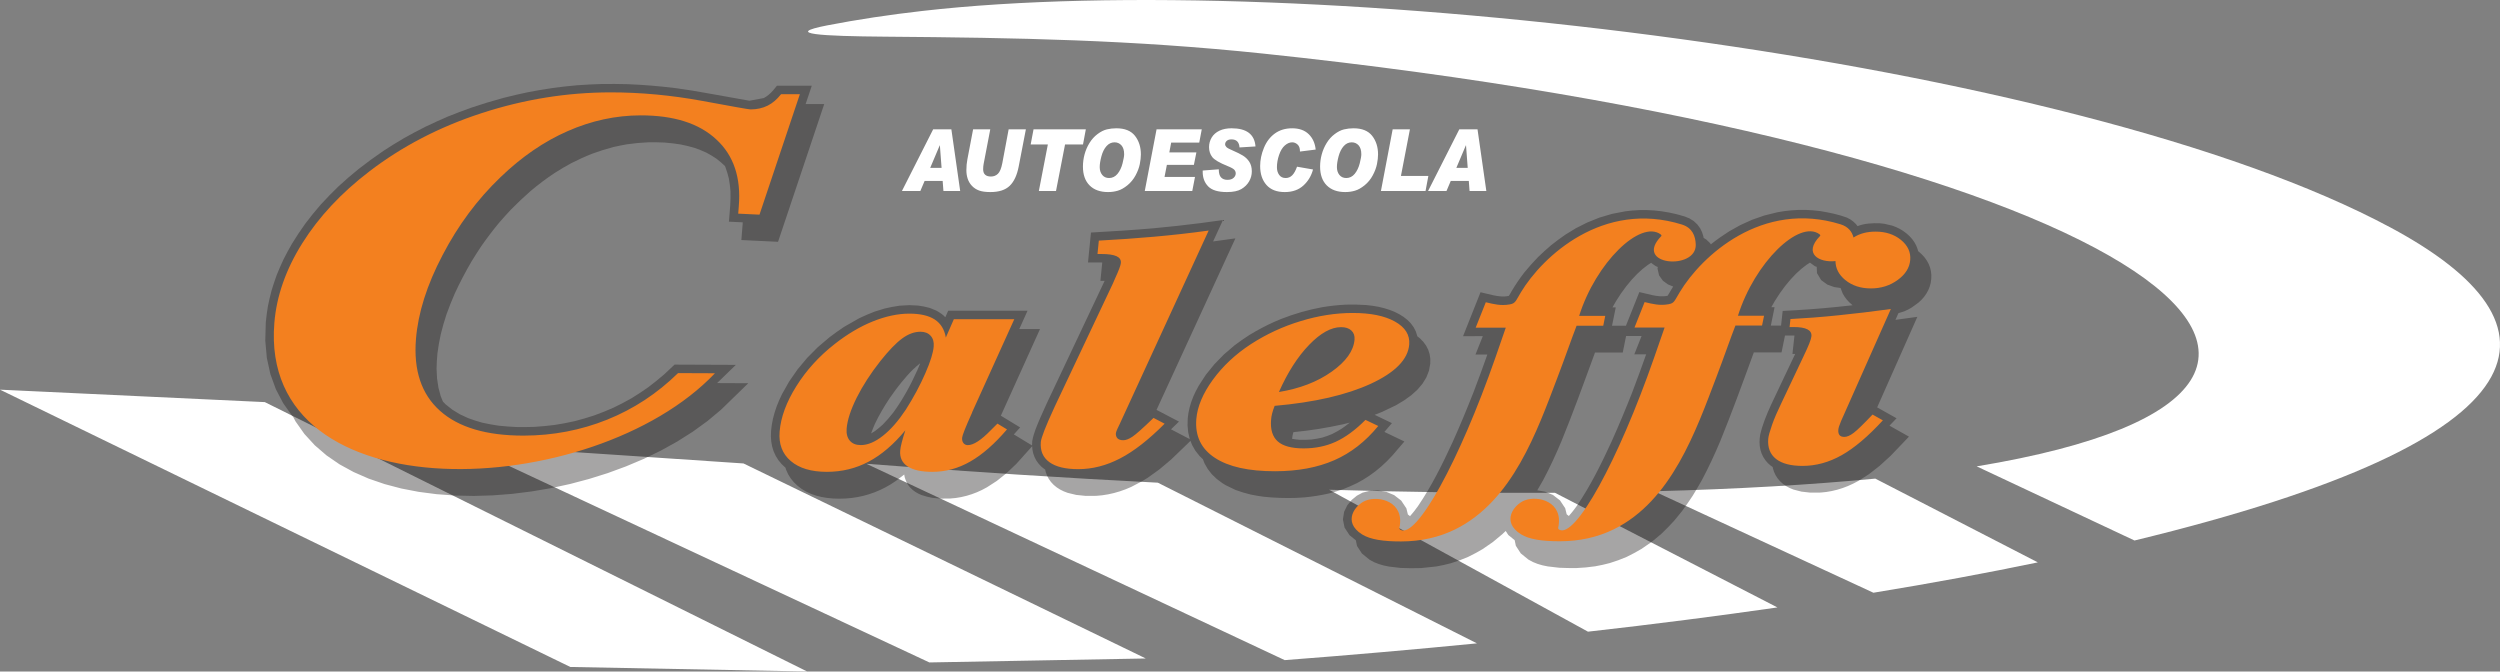 <?xml version="1.0" encoding="UTF-8"?>
<!DOCTYPE svg PUBLIC "-//W3C//DTD SVG 1.1//EN" "http://www.w3.org/Graphics/SVG/1.1/DTD/svg11.dtd">
<!-- Creator: CorelDRAW 2019 (64-Bit) -->
<svg xmlns="http://www.w3.org/2000/svg" xml:space="preserve" width="109.209mm" height="29.334mm" version="1.1" style="shape-rendering:geometricPrecision; text-rendering:geometricPrecision; image-rendering:optimizeQuality; fill-rule:evenodd; clip-rule:evenodd"
viewBox="0 0 132981.6 35718.8"
 xmlns:xlink="http://www.w3.org/1999/xlink"
 xmlns:xodm="http://www.corel.com/coreldraw/odm/2003">
 <rect x="0" y="0" width="132981.6" height="35718.8" fill="#808080" stroke="none"/>
 <defs>
  <style type="text/css">
   <![CDATA[
    .fil2 {fill:#F3801F}
    .fil0 {fill:white}
    .fil1 {fill:#221E1F;fill-opacity:0.4}
   ]]>
  </style>
 </defs>
 <g id="Layer_x0020_1">
  <g id="_2437919850576">
   <g>
    <path class="fil0" d="M14086.5 21389l28848.5 14329.9 -12597 -241.1 -30337.9 -14750.7 14086.5 661.9zm53118.5 -18537.9l0 0c45238.5,4751.9 63883.1,17664.2 37939.8,21955.4l8394.8 3943.9c22435,-5441.3 23209.8,-11506 13616.6,-16650.1 -16849.2,-9038.8 -57739.6,-13841.9 -78085.5,-11519.2 -1761.2,200.4 -3456.3,455.4 -5066.9,768 -2376.7,463.1 -299.7,573.4 3100.7,601.2 7055.6,57.4 13082.2,164.3 20100.6,900.8zm32547 22607.5l0 0c-3427.2,326.3 -7333.8,559.4 -11764.8,672.6l11664.4 5397.6c3128.9,-512 6040.7,-1052.1 8745.4,-1614.9l-8644.9 -4455.4zm-17039.4 754.2l0 0c-3699.4,18.6 -7691.9,-29.8 -12011.5,-162.4l13767.3 7549.8c3548.4,-400.7 6901.7,-833.3 10077.5,-1289.5l-11833.3 -6097.9zm-21123.4 -537.8l0 0c-4838.1,-245.8 -9989.9,-574.5 -15504.9,-1005.9l22251.5 10444c3551.6,-270.9 6953.3,-570.6 10226.4,-891.6l-16973 -8546.5zm-36939.2 -2024.1l0 0 24785.6 11585.6 11512.5 -210.9 -21398.8 -10373.8 -14899.3 -1000.9z"/>
    <path class="fil1" d="M80569.4 28732.9l-339.4 -276.4 -138.8 -214.4c-56,54.1 -112.3,109.6 -170,163.4l-510.1 424.8 -550 380.4c-253.5,148.7 -503.6,286.8 -770.8,413.8 -299.9,131.4 -599.6,241.2 -915.6,335.3 -256.2,68.9 -509,125.7 -771,171.2l-807.9 86c-366.5,15 -732.1,8.3 -1100.3,-8.2l-613.8 -72.5 -280.7 -57.7 -263.6 -77.7 -247.2 -97.3 -238.8 -130.2 -406.6 -331.2 -261.7 -401.1 -61.1 -299.9 -338.6 -276.7 -261.8 -400.6 -88.6 -433 64.2 -408.3 171.2 -347.9 234.2 -284.4 272.2 -223.6 302.5 -161.3 401.1 -102.3 426.6 -14.5 434.3 72.8 419.1 174.6 374.7 290.5 276.9 415.2 79.4 324.8 114.7 89.3c151.4,-169.1 286,-346.2 419.1,-529.8 733,-1076.1 1305.6,-2238.6 1848.2,-3415.6 392.2,-872.7 758.5,-1752.4 1107.4,-2642.8 255.1,-665.9 501.2,-1336.4 738.4,-2010l-632.6 1 389.7 -977.4 -1050 0.9 928.8 -2336.8 688.1 163.2c274.2,55.9 541,92.8 816.2,30.9 56.6,-78.9 101.8,-166.3 151,-251.5 201.6,-344.4 420.8,-662.4 662.4,-979.7 238.7,-291.4 483.7,-567.6 745.9,-837.8 219.9,-212.2 443.2,-414.5 674.3,-612.9 251.1,-200.6 505.9,-387.7 769.9,-571.7l562.7 -345 604.1 -304.2 642.1 -258.6 677.6 -201.4 712.7 -137.4 368.6 -41.8 375.3 -22 383.1 -1.2 390 19.6 397.7 43.5 400.7 66.7 409 90.1 424.8 119.8 258.9 104 231.8 146.4 191.7 180.7 146 201.3 103.1 214.4 65.5 214.3 13.9 77.7 142.2 89.4 190.3 180 53.3 74.2c310.9,-249.5 638.3,-478.8 978.6,-694.7l585.8 -326.8 620.9 -282.6 660.3 -230.1 696 -171.7 360.1 -60.6 367.9 -40.5 375.8 -22.2 383.1 -1.8 390.3 20.5 396.4 42.6c485,79.8 959,173.3 1421.3,347l179.9 94.2 158.2 115.4 137.7 129.8 88.3 113c375.3,-147.2 790,-165.1 1191.1,-151.2l225.3 25.2 430.3 100.2 203.4 77.7 193.7 92.9 184.6 113.4 173.4 127.9 160.2 143.6 141.1 156 121.8 169 97 178.8 74.4 193 26.2 105.8 39.7 29.6 161.1 144.9 141.3 155.7 120.4 168.6 99.5 180 73.3 191.1 47.5 198.6 21.4 204.1 -5.1 206.2 -27.5 204 -53.9 198.6 -76.3 191.2 -100.2 181.6 -120.4 171.6 -140.8 160.7 -158.2 148.4 -360.1 261.3 -195.1 110.4 -203.4 93.6 -310.5 97.5 -157.8 356c387.8,-51.1 776.1,-104.7 1164,-158.9l-2137.6 4814.9 1032 579.5 -376.6 393.2 1036.7 583.8 -983.8 1027.7 -580.7 528.5 -567.3 442.6 -557.3 355.3 -277.9 146.2 -281 127.2 -284.7 107.8 -286.4 88.9 -290.9 69.7 -293.8 50.2 -294.9 30.4 -549.1 3.7 -470.4 -53.7 -426.9 -110 -197.5 -81.9 -184.6 -98.1 -169.7 -119 -152 -136.7 -132.4 -153.9 -110.9 -169.5 -85.2 -183.4 -61.1 -194.1 -11.2 -64 -108.9 -75.3 -152.1 -136.1 -132.2 -155.4 -109.3 -168.4 -86.6 -184.6 -61.4 -192.9 -36 -201.6 -12.8 -205.5c3.7,-136.5 10.1,-259.1 34.2,-395.3 121.2,-537.8 335.6,-1052.7 563.1,-1556.8 427.5,-916.3 868.1,-1827.1 1300.7,-2743.7l-147 0 106.5 -975.8 -504.2 -0.7 -181.9 895.2 -1474.9 0.7c-307.8,822.8 -596.4,1650 -909,2469.1 -285.8,755 -572.6,1509.6 -878.3,2254.4 -294.9,700.8 -610.2,1381.9 -966.8,2052.6 -161.2,288.3 -325.1,570.4 -498.2,850.4 -180.8,276.4 -367.1,545.8 -562,810l-416.4 510.8c-223.3,245.7 -448.6,478.2 -689.9,706.1l-509.4 425 -552.5 379.1c-252.8,150.4 -505.3,288.7 -769.7,414.9 -302.3,131.5 -599.6,241.1 -914.8,335.7 -257.3,68.6 -511.4,125.2 -771,170.8 -340.5,51 -672.6,80.6 -1013.7,94.4 -298.3,2.7 -595,-3.7 -895.6,-17.3l-613.2 -71.4 -281.3 -57.7 -263.4 -77.7 -247.3 -98.4 -238.7 -129.8 -406.8 -331.2 -260.7 -401.8 -61.7 -298.8zm1201.7 -2650.9l0 0 414.4 71.4 420.5 173.6 374.6 291.1 276.3 415.2 79.8 324.8 114.3 88.3c150,-167.7 285.4,-344.1 420.8,-529.8 731.3,-1073.4 1304.5,-2238.1 1847.1,-3416.3 391.6,-870.8 757.8,-1750.3 1107.7,-2640.8 254.9,-666.9 498.9,-1337.4 736.5,-2010l-629.9 0 388.2 -977.7 -825.3 0.6 -177.8 878.7 -1475.8 1.7c-308.2,821.6 -597,1650.3 -909.2,2468.5 -285.3,755 -571.1,1509.3 -877.9,2254.8 -294.4,700.8 -609.8,1381.3 -966.1,2051.9 -103.9,187.6 -210.8,372.2 -317.9,554zm4716.8 -8753.9l0 0 712.9 -1792.2 687.9 163c271.8,55.8 539.6,93.9 817.2,31.7 53.6,-77.8 101.2,-167.2 150,-251.2 46.5,-80 94,-158.5 144.2,-236.6l-278.6 -115.8 -266.4 -194.2 -204.6 -284.6 -82.1 -358.8 13.9 -87.3 -122.5 -52.1 -232.8 -169.6 -176.8 112.1 -279.9 216.3 -287.5 263.3 -290.8 307.8 -288.5 348.4 -279 381.9 -267 413.9 -185.7 326.5 174.5 0 -199 977.7 740.6 0zm10148 -3133.4l0 0 -95.6 -34.2 -262.8 -190.4 -179.9 113.4 -279.9 217.1 -288.5 263.4 -289.4 307.8 -288.5 347 -279.7 383.9 -267.4 412.8 -184.6 326.5 174.5 -0.6 -198.8 977.3 544.3 0 85.5 -778.8c965.9,-49.3 1928.6,-114.5 2892.3,-214.3 277.3,-28 553.6,-56.9 830.1,-88.5l-23 -18.3 -154 -136.3 -136.5 -147.7 -117.7 -157.6 -99.5 -167.7 -112.3 -290.7 -336.3 -49.2 -367.9 -132.7 -326.8 -237.2 -223 -371.1 -14.6 -333.9zm-25182.3 11822.3l0 0c-257.5,89.9 -513.1,166.9 -778.5,234.5 -421.2,95.6 -837.5,161.3 -1269.9,203.6l-452 28.5c-586.4,19.1 -1161.3,1 -1746.4,-62.3 -229.4,-31.7 -454.7,-69.5 -683.1,-116.7 -277.3,-66.9 -537.8,-144.5 -808.7,-245.8l-529.8 -256.6 -165.8 -104.6 -293.2 -218.5 -261.7 -248.6 -217.8 -279.2 -175.5 -305.1 -83.5 -217 -183.3 -176.4 -219.2 -278.5 -174.1 -305.1 -85.5 -219.7 -1028 990.8 -625 525.9 -611.3 439.5 -302.3 187.6 -594.5 310.6 -300.8 126.2 -304.4 107.6 -306 88.2 -307.2 68.6 -310.5 49.9 -310.9 29.8 -580.2 2.9 -500.6 -52.1 -450.5 -108.6 -208.7 -79.5 -193.7 -96.2 -182.3 -116.2 -161.8 -133.9 -143.9 -152.9 -119.5 -169.5 -95.7 -185 -68.6 -195.8 -22 -109.2 -48.2 -30.6 -163.5 -133.7 -142.8 -153.9 -120.9 -168.9 -94.2 -184.2 -68.9 -195.8 -42.4 -205.3 -12.9 -170.6 -841.7 937.7 -516.5 490.8 -519.5 415.6 -523 338.1 -265.7 142.6 -270.4 123 -276.7 105 -279.9 86.2 -284.1 66.9 -289.1 48.2 -291.5 27.6 -527 4.6 -432.8 -41.8c-198.8,-37 -378,-82.3 -571.1,-149.2l-170.4 -76.1 -159.5 -92.9 -147 -110.1 -131.4 -127 -111.3 -143.8c-93.6,-168 -178.1,-341.4 -196.8,-539.3l-460.2 351.9 -272.5 177.2 -279.3 159.4 -284.7 138.9 -290.5 121.5 -297.6 103.1 -303.3 83.7 -308.8 65.6 -313.9 46.5 -319 27.6 -324.4 8.5 -330.2 -9.1 -316.4 -30.6 -302.3 -51.5 -286.4 -71.8 -271.8 -95.1 -255.6 -118.7 -237.6 -141.7 -217.5 -166 -195.8 -185.6 -169.4 -207.9 -140.8 -225.3 -109 -243 -31.5 -104 -15 -10.8 -194.7 -185.7 -169.7 -207.9 -140.5 -225.6 -110 -242.7 -79 -255.2 -47.1 -266.9 -18 -275.7 9.5 -283.7 38.7 -323 61.4 -322.7 86.9 -324.6 108.9 -327.7 132.4 -327.3 154 -330 376.4 -666.1 449.7 -649.3 508.3 -609.7 565.9 -569.6 621.3 -528.4c256.3,-195.2 514.1,-378.7 780.9,-556.7l799.9 -456.9c272.5,-129.6 539.9,-245.2 819.5,-352.4l540.3 -166.5c267,-64.3 523.6,-112.5 793.8,-149.7l516.8 -28.9 463 22.6c214.1,27.6 409.6,65.8 617,122.3l362.7 147.7c166.6,97 346.4,206.8 471,351.2l153.1 -348.5 4221.6 0 -441.4 977.3 1102.8 0 -2082.2 4606.7 1025.5 624.4 -334 372.1 970.2 588.7 0 -1 6.8 -222.7c74.6,-444.3 267,-865.5 442.5,-1279 114.1,-258 230.7,-515.6 347.9,-772.6l3062.6 -6481.9c-75,0 -151,0 -225,0l97.8 -976.2c-251.8,-5.6 -505.9,-0.9 -758.5,-0.9l158.5 -1592.6c1101.1,-60.6 2201.1,-130 3297.5,-224.4 849.8,-78.1 1694.2,-170 2538.1,-278.2l1184.7 -163.4 -524 1140.1 1185 -164.3 -4194.5 9123.2 1193.2 623.5 -424.1 409.9 1002.8 523.8 -7.4 -17.2 -79.8 -346.9 -34.3 -362.3 9.3 -374.4 37.3 -290.8 61.5 -288.2 85.5 -289.3 109.6 -290.2 133.7 -289.3 156.1 -290.2 378.1 -583.1 456.8 -563.1 509.1 -523.1 565 -483.4c255.8,-190.9 514.1,-375.3 783.8,-546.4 432.4,-263.1 873.6,-498.9 1335.8,-704.8l350.6 -148.6c712.3,-280.1 1434.1,-487.9 2186.1,-626.7 422.9,-70.7 841.3,-116 1268.8,-137.2 362.1,-11.3 716.7,-2.3 1076.1,21.8l334.4 39.2 317 53.7 300.6 72.6 284.7 88.8 268.4 105.8 251.8 126.5 232.2 144.5 205.7 163.2 179.5 181.6 148.3 202.6 114.9 222.5 74.6 237.3 4.1 21.3 140.2 110.6 177.8 183.7 149.7 201.8 113.7 221.7 75.7 236.7 35.9 246.9 -2.7 256.6 -66.9 373.1 -141.9 361 -207.7 338.5 -269.1 314.6 -324.8 293 -378.7 272.8 -432 258.8 -746.6 356.9c-130.4,53 -259,105.1 -390,153.3l919.3 441.7 -401.1 467.1 1063.5 509.6 -645.4 752.3 -285.1 296.7 -296.6 276.3 -308.8 256.1 -320.4 233.8 -331.2 212.2 -343.5 191.3c-237.8,112.6 -471.6,219.9 -717.9,314.4zm346.3 -3538l0 0c-123.1,32.1 -246.5,62.6 -371,92.1 -867.1,190.9 -1742.6,331.9 -2630.4,415.6 -35.3,114.2 -58.7,234.5 -69.5,355.4 138.1,26.7 270.1,41.4 409.6,52.7 210.3,4.1 412.7,0 619.3,-15.2 197.9,-25 384.4,-58.3 576.9,-103 182.5,-54.8 352.2,-115.8 526.6,-190.8 182.9,-90 351.5,-185.7 521.9,-293.9 144.3,-101.3 282.3,-204.9 416.6,-312.8zm-32296.6 -10564.3l0 0c2.3,-29.6 4,-58.4 6.1,-88.6l-735.7 -35.1 68.9 -853.3c15.6,-255 20.9,-504.5 14.5,-761.5 -17.5,-230 -44.4,-450.7 -86.5,-678.9 -48.8,-207.9 -107.3,-399.9 -181.2,-603 -10.2,-22.3 -19.7,-44.3 -28.9,-66 -138.4,-131.5 -278.7,-253 -432,-373.8 -180.2,-122.4 -358.7,-231 -553.2,-335.5 -212.4,-98.4 -421.2,-180.8 -644.2,-257.8 -246.3,-72.6 -485.9,-129.9 -740.1,-180 -279.3,-44.7 -553.8,-76.3 -838.2,-98.3 -282.3,-13 -563.3,-19.8 -848,-15.1 -393.3,16.7 -775.4,52.1 -1167,109.2 -231.8,41.3 -460.3,87.3 -691.6,139.5 -388.9,100.1 -764.9,217.7 -1143.4,358 -385.4,151.8 -755.7,320.9 -1125.6,510.1 -301,162.2 -589.1,333.8 -877.9,517.9 -445.2,296.3 -862.6,611.6 -1272.6,955.1 -367.1,320.9 -716.4,652.9 -1056.7,999.7 -212.1,227.6 -420.1,456.4 -622.7,692.1 -337.1,406.7 -648.9,818.4 -949.2,1248.5 -176.6,265.2 -348.9,534.7 -513.9,805.4 -326.8,557.3 -621.6,1121.4 -892.8,1706.1 -159.2,366.3 -305.8,731.8 -439.5,1105.4 -117.1,351.4 -218.6,702.4 -305.8,1061.2 -74.8,339.7 -134.1,674.3 -177.5,1018 -26.8,273.5 -42.1,542.4 -47.1,814.9l26.1 528.1 74 485.7 118.7 446.3 118.8 292.2 152 154.2 350 276.5 395 241.8 442.5 206c251.5,95.6 497.2,172.5 755.1,244 291.5,64.7 575.2,116.8 867.4,159.2 327.2,35.3 651.9,58.7 979.1,72.5 305.8,3.9 609.8,1.8 912.2,-8.3 369.6,-22.3 733,-55.6 1098.1,-103.9 360.8,-55.5 712.7,-122.4 1066.9,-203.1 352.3,-90.1 694.1,-191.4 1036.9,-305.3 343.4,-123 675.3,-255.8 1007.1,-404.4 327.2,-155 642.1,-319.2 956,-498.2 310.5,-187.3 608.1,-383.9 903.8,-593.5 294.6,-220.8 576.6,-449.3 854.4,-690.4l545.8 -513.6 3259.5 13.3 -998 969 1658.8 7.4 -1440.6 1401.7 -726.2 607.5 -781.3 566.7 -829.4 525.1 -873.8 483.4 -910.6 442.3 -944.7 397.9 -970.2 356.5 -993.4 311.2 -1010.6 268.3 -1021.9 221.9 -1028 174.2 -1027.5 128.1 -1024.3 79.8 -1014.9 30.6 -999.7 -20.9 -979.5 -71.8 -954.5 -124.1 -923.9 -178.3 -889.3 -234.9 -847 -290.3 -801.2 -350.6 -749 -409.6 -690.3 -474.3 -625 -538 -553.2 -603.2 -472.1 -668.7 -124.2 -236.4 -64.8 -71.2 -472.1 -668.7 -384.8 -735.2 -290.5 -797.8 -189.3 -861.6 -83.4 -920.2 26.1 -973.7c28.3,-286.5 65.1,-569.5 112,-855.4 56.4,-283.1 121.9,-562.2 195.8,-842.3 84.5,-281.3 176.8,-557.5 278.2,-835 112,-279.2 232.2,-552.7 360.8,-826.3 140.2,-277.4 286.8,-549.2 442.5,-819 224.7,-367.5 459.2,-722 710.6,-1071.7 263.4,-351.9 537.8,-689.2 828.8,-1022.8 304.7,-335.1 618.3,-655.1 946.7,-970.6 343.1,-317 695.7,-621.1 1061.2,-916.3 428.6,-335.8 866.4,-654 1317,-961.8 358,-232.9 720.1,-457.6 1086.9,-674.5 377,-211.3 756.8,-413.9 1141.2,-607.6 394.4,-189 791.1,-369.1 1192.8,-542.5 414.1,-166.1 827.4,-323.9 1245.8,-473.2 570.5,-193 1141,-365.5 1719.8,-523 434.1,-111.3 865.4,-210.8 1301.5,-302.3 435.8,-83.7 873,-160 1309.6,-224.7 439.8,-58.4 878.7,-107.8 1317.8,-146.5 441.9,-31.5 882.3,-54.1 1325.6,-67.2 454.1,-5.4 908.4,-1.5 1362.5,10.4 828.1,32.8 1647.3,101.2 2468.8,201.4 623.5,81.7 1241.1,181.9 1856,296l2145.8 383 760.8 -141.7c198.6,-105 341.1,-232.9 489.7,-397.9l211.4 -258.1 1853.7 -1.6 -327.6 977.7 989.6 -1.8 -2456.7 7327.1 -1951.3 -93.5 69.3 -853.5zm9446 7410.4l0 0c-9.4,6.8 -18.3,11.3 -27,17.7 -486.7,382.1 -877.9,866.7 -1252,1351.5l-341.3 477.1c-297.6,446.9 -564.8,899.4 -794.8,1382.8 -72.3,168.2 -139.2,334.1 -198.6,502.8 70.3,-39.7 137.5,-81.5 207.7,-127.2 144.9,-109 278.2,-219.8 411.9,-342.8 202.4,-203.2 382.1,-413.2 560,-640.3 514.1,-703.9 929.8,-1473.8 1285.9,-2267.1 48.8,-116.8 100.1,-234.8 148.2,-354.5z"/>
    <path class="fil2" d="M97633 13886.9c-839.5,96.4 -1755.2,-378.7 -815.5,-1339.8 25.4,-25.6 -7.4,-69.5 -37.6,-90.7 -1079.1,-777.4 -3437.7,1495.2 -4333.8,4337.4l1389.2 0 -107.9 521.4 -1416 2.1c-250.5,636.1 -586.2,1622.3 -1020.5,2761.6 -1076.8,2824.3 -2374.5,6562.3 -5442.7,8072.5 -866,425.9 -1825.1,639.3 -2881.5,640.1 -927.7,1 -1631.9,-100 -2070.4,-377.4 -1058.5,-668.1 -366.2,-1572.9 197.1,-1794.9 728.7,-285.1 2080.3,73.2 1794.2,1435.9 -11,56.5 9.1,94.2 47.5,116.8 849.7,499.2 3133.9,-3646.3 5050.7,-9144.4 244,-697.6 426.6,-1233.4 558.5,-1607.2l-1601 0.6 538.2 -1353.3c421.8,101.3 797.8,199.7 1266.7,115.9 312.9,-55.8 307.1,-157.6 603.5,-646.5 1160.2,-1926.9 4379.3,-4904.3 8554.8,-3605.5 414,129 608.5,397 686.9,703 335.2,-220.6 733.3,-314.3 1171.4,-314.3 539.9,-1.2 990.6,147.2 1351.4,440.4 363.7,297 526.6,651.3 493.4,1065.1 -33.2,411.8 -254.9,767.9 -667.2,1065.8 -408.7,299.5 -884.8,449.6 -1422.2,449.6 -543,1.2 -998.7,-147.2 -1366.6,-446.9 -347.3,-283.7 -514.8,-621.5 -520.7,-1007.3zm-1709.6 5089.6l0 0c140.5,-290.5 246.3,-525.1 316.2,-702.2 71.6,-180 108.6,-311.8 116,-394.3 13.3,-162.2 -60.4,-283 -218.8,-364.3 -159.5,-81 -405.6,-120.8 -737.4,-119.9l-207 0 46.1 -425.6c791.7,-41.3 1631.9,-104 2525.1,-196.7 897.3,-89.3 1833,-202.4 2815.4,-336.8l-2647.4 5959.1c-51.6,128.6 -90,225.6 -111.3,294.2 -19.7,65.3 -31.9,125.2 -35.3,174 -10.2,123.4 12.2,216.9 63.1,280.2 55,65 139.2,96.4 260,95.7 138.8,0 303.1,-70.7 496.2,-217.4 193,-145.6 524,-469.3 1001.8,-972.1l548.4 308.3c-786.4,854.3 -1514.3,1472 -2189.6,1852.2 -675.3,381.1 -1369.3,570.6 -2080.6,571.3 -626.1,0 -1097.9,-122.4 -1412.7,-370.3 -315.3,-248.3 -451.6,-605.4 -414.6,-1068.5 12.2,-150.1 81.7,-398.7 204.2,-748.4 122.3,-346.7 289.8,-730.4 493.5,-1150.1l1168.7 -2468.5zm-16889.9 -2899.5l0 0c421.2,100.1 797.9,199 1267.2,115.8 313.2,-55.5 308.1,-157.7 602,-647.6 1161.3,-1925.5 4380.1,-4903.1 8556.3,-3604.3 576,177.8 727,626.6 742.2,1066.6 49,1391.3 -3365.4,1118.6 -1831.1,-451 25.1,-25.9 -7.8,-70.6 -38,-91.9 -1078.5,-777.1 -3437.7,1495.4 -4333.6,4338.6l1388.3 -1.9 -105.6 523.4 -1417.5 1c-250.1,637 -586.4,1622.2 -1021.1,2761.7 -1076.1,2824.2 -2374.1,6563.4 -5442.3,8073.3 -865.8,425 -1824.8,638.1 -2881.1,640.1 -927.5,0.9 -1632.1,-101.1 -2070.4,-377.2 -1058.4,-669 -366.3,-1573.5 197.8,-1796.1 727.6,-284.3 2079.7,73.5 1793.9,1436.7 -11.6,56.4 9.5,93.6 48.2,116.8 849.7,498.4 3133.3,-3645.8 5050.7,-9143.9 243.3,-698 425.6,-1234 557.2,-1608.4l-1601.7 1.5 538.8 -1353zm-5722.2 6582l0 0c-673.6,825.5 -1454.1,1434.8 -2338.4,1820.8 -890.5,390 -1937.8,584.5 -3145.1,586.4 -1414.8,1.7 -2483.2,-237.3 -3209.1,-716.8 -729.3,-478.8 -1055.4,-1163.4 -983.4,-2057.9 53.9,-661.9 347.2,-1358.4 877.6,-2090.5 534.4,-731 1208.1,-1363.9 2032.8,-1900.7 810.7,-523.4 1688.9,-933.1 2634.4,-1218.9 942,-289.4 1867.8,-434.2 2775.1,-434.2 950.9,-0.9 1698.5,152.1 2246.6,457.5 548.1,306.6 799.5,713.2 757.8,1221.3 -64.2,790.8 -746.9,1486.8 -2042.7,2086.2 -1300.4,597.8 -3002.2,990.8 -5115.3,1175.4 -60.4,151.1 -104.2,285.9 -134.4,406 -30.8,119.9 -47.5,227.6 -54.9,328.9 -43.8,524.8 75.4,909.8 355.9,1158.4 280.1,247.6 742.2,370.3 1376.5,370.3 626.5,-1.1 1197.3,-118.8 1712.1,-355.6 514.8,-238.4 1042.5,-624.4 1576.3,-1161.3l678.4 324.6zm-5282.4 -1807.9l0 0c1111.1,-181.8 2043.4,-538.6 2806.5,-1081.5 763.1,-540.6 1167,-1109.5 1215.5,-1701.2 17.7,-205.1 -39,-367 -167.7,-488 -128.6,-119.6 -314.8,-179.9 -550.3,-178.9 -524.3,0.9 -1090.1,312.8 -1693.8,938.6 -607.7,626.3 -1144,1462.9 -1610.3,2511.1zm-9579.5 -8052.5l0 0c1937.8,-104.7 3905.7,-264.6 5842.8,-535.4l-4739.8 10307.9c-27.2,59.1 -63.4,125.8 -100.1,208.7 -58.7,129.8 -92.3,216.7 -95.1,259.6 -10.1,117.7 20.5,208.3 84.5,277.4 68.9,65.8 169.7,99.5 308.6,99.5 137.4,0.7 298.9,-62.6 491.3,-190.2 191.8,-129.4 566.7,-463.1 1117.8,-997l589.8 308.3c-841.9,848.1 -1631,1465 -2364,1844.4 -732.7,382.8 -1478.5,573.6 -2233.3,573 -677.2,0 -1187.2,-122.4 -1530.4,-370.3 -343.4,-249.6 -495.1,-605.4 -458.1,-1068.4 18.3,-228.9 253.2,-831.2 703.8,-1807.9l45.2 -99.8 3083.3 -6525c29.5,-62.1 65.1,-150.5 116,-268.1 195.8,-427.6 301.6,-704.2 310.9,-828.5 13.3,-161.1 -63.2,-282 -229.8,-358.7 -167.7,-77.1 -432.6,-117.6 -796.1,-117.6l-218.6 0 71.2 -711.7zm-16903.1 -7787l0 0 1000.8 -2.2 -2148.2 6408 -1131.7 -53.7 31.3 -394.5c124.4,-1512.8 -269.2,-2700.4 -1194.5,-3551.7 -917.4,-857 -2256.8,-1282.9 -4025.9,-1281.7 -1322.5,1.6 -2616.4,281.9 -3875.5,834.8 -1265.2,553.4 -2454.2,1370.9 -3573.8,2448.6 -1231.9,1179.1 -2260.9,2562.2 -3087.2,4150.2 -832.5,1582.5 -1301.5,3072.2 -1414.8,4459 -135.4,1664.9 289.1,2940.4 1276.4,3821.2 986.4,884.5 2473.2,1323.4 4448.7,1321.3 1562,-1.8 3043.7,-286.5 4444.5,-848.4 1401.3,-563.1 2655.9,-1386 3770.7,-2476.6l1962.5 8.2c-6487.2,6829.9 -24272.3,7600.5 -23436.4,-2676.5 116.7,-1432.7 612.5,-2848.4 1487.4,-4240.9 876.2,-1397 2063.4,-2669.6 3556.8,-3812.4 1748.6,-1342 3743.4,-2378.4 5990.2,-3109.3 2246.9,-731 4528.8,-1100.2 6846.9,-1102.1 1599.8,-1.7 3221.2,150.4 4861.5,450.1 1640.1,305 2504.8,457.6 2589.3,456.3 341.8,0 644.8,-69.4 907,-200.3 262.4,-129.6 498.3,-334.9 714,-607.3zm12407 11966l0 0 -2242.8 4950.5 -2.1 18c-343.4,762.5 -519.6,1207.6 -530.7,1336.2 -9.3,116.8 13.2,214.6 69.9,285.3 56.3,72.1 132.4,108.3 234.2,109.2 304.4,0 709.2,-266.4 1222.7,-794.3 148.3,-151 269.1,-268.9 352.6,-350.3l507.3 308c-662.4,776.3 -1314.4,1345 -1953.3,1709.4 -639,366.3 -1312.8,549.3 -2022.3,548.6 -583.6,0 -1019.8,-97.9 -1310.6,-288.8 -290.5,-191.2 -423.1,-474.3 -393.7,-839.6 9.5,-114.2 35.7,-253.8 79.8,-422.8 42.7,-170.6 105.8,-390.3 193.1,-656.8 -617.6,746.1 -1265.2,1302.3 -1949.6,1665.1 -683.1,363 -1426,541.7 -2224.9,543 -830.7,-1.2 -1469,-192 -1917.6,-575.2 -450.1,-379.4 -648.3,-905.5 -594,-1567.9 61.9,-762.5 359.7,-1570.6 892.6,-2419 530.4,-845.4 1211.2,-1592.8 2040.6,-2241.1 658.6,-515.9 1327.5,-916.5 2014.4,-1195.6 688.6,-277.4 1339.8,-416.7 1952.1,-416.7 584.4,0 1033.7,105.7 1353.3,313.7 318.7,209.8 514.8,528.6 587.4,957.2l426.7 -975.7 3215 0zm-4287.4 1452.4l0 0c20.3,-239.4 -34.7,-430.4 -163.7,-571.2 -128.6,-141.9 -308.1,-213.3 -539.6,-213.3 -326.5,0 -649.5,119.7 -975.6,359.7 -326.8,239.6 -710.6,639.4 -1153.9,1194.9 -523.6,663.1 -943.5,1316.4 -1265.4,1956.2 -317.7,642 -495.5,1188.3 -532.9,1640.2 -22,272.8 35.3,486.9 170,644.4 134.4,156.8 327.6,233.8 583.4,233.8 365.5,1.1 759.5,-164.9 1174.2,-493.2 418.4,-328.5 821.9,-791.1 1218.3,-1388.9 423.9,-666.7 768,-1312.5 1039.4,-1935.1 272.9,-622.4 419.5,-1096.2 445.7,-1427.5z"/>
    <path class="fil0" d="M78071.7 8927.6l-89.9 -1195.8 -8.5 0 -505.7 1195.8 604.1 0zm990 1232.8l0 0 -891.8 0 -40.4 -537.2 -959.8 0 -227.7 537.2 -979.6 0 1661.4 -3280.9 969.3 0 468.7 3280.9zm-3083.8 -801.2l0 0 -150 801.2 -2373.1 0 624.4 -3280.9 917.6 0 -477.2 2479.7 1458.3 0zm-4364.9 110.1l0 0c175.1,0 324.4,-74.3 446.9,-221.4 121.2,-148.3 211.1,-335.1 268.1,-559.5 56.7,-224.4 84.1,-383.9 84.1,-480.6 0,-209.6 -48.2,-369.1 -143.6,-475.9 -97,-106.5 -219.2,-161.3 -366.2,-161.3 -166.6,0 -309.2,67.8 -428.7,202.3 -120.6,135.3 -209.8,316.6 -270.8,540.8 -59.4,223.7 -89.3,415.6 -89.3,573.5 0,166.8 43.7,306 131.6,416.4 88.3,110.1 210.8,165.7 367.7,165.7zm386.9 -2645.4l0 0c447.3,0 777.9,133.8 988.3,400.5 210,268.5 313.9,597.6 313.9,989 0,150.3 -18.8,322.7 -57.7,515.8 -39.1,192.9 -113,393.2 -225.4,600.2 -110.6,206.6 -254.1,381.3 -431.3,526.2 -178.5,143.6 -347.8,240.2 -512,287.1 -162.3,48.6 -335.7,73.4 -519.5,73.4 -420.2,0 -746.6,-117.6 -983.5,-355.2 -235.5,-237.7 -353.2,-570.2 -353.2,-999 0,-223.6 29.8,-441.5 88.3,-654.1 57.6,-212.5 145.5,-413.8 260.9,-602 115.7,-189.1 258.3,-347.8 427.5,-474.2 169.7,-127.7 335.7,-211 498.9,-250.2 164.1,-39.1 331.8,-57.5 504.8,-57.5zm-2016 1131.6l0 0 -835.8 105.8 0 -17.8c0,-160.4 -42.5,-279.1 -127.6,-356 -85.8,-77.8 -179.9,-116.9 -284.4,-116.9 -133.3,0 -263.3,54.8 -390.9,165.1 -126.6,108.4 -229.4,276.8 -306.5,502.2 -77,224.1 -115.7,444 -115.7,658.3 0,163.4 39.7,298.8 119.7,408.3 78.4,109.2 193.9,164.9 344.8,164.9 139.2,0 256.2,-50 352.3,-148.4 95.7,-98.3 179.5,-250.1 252.4,-454.2l850.8 148.3c-89.3,337.4 -259.6,623.3 -513.7,854.1 -253.5,231.1 -583.8,347 -991.3,347 -423.5,0 -747.3,-125.1 -971.6,-377.4 -223.6,-252.7 -336,-588 -336,-1007.3 0,-321.3 66.9,-643.8 200.2,-966.7 132.4,-324.9 326.8,-578.8 581.7,-764.2 256.2,-185.6 563.1,-276.7 921.4,-276.7 369.2,0 662.1,102.9 876.5,309.8 215.2,208.7 339.1,482.4 373.7,821.8zm-3200.2 -165.8l0 0 -850.4 53c-19.4,-285.9 -162.6,-428.6 -427.6,-428.6 -109.6,0 -192.4,25.9 -250.7,76.8 -57.4,52 -87.3,113.4 -87.3,184.8 0,51.5 24.1,101.9 71,149.2 45.8,47.5 157.4,106.5 332.5,180.7 221.6,94.9 403.9,185.6 542,270.1 138.8,86.1 252.8,195.8 341.3,331.2 88,136.3 132.7,306 132.7,508.4 0,191.1 -48.1,369.1 -143.8,534.2 -95.7,164.1 -232.8,300.8 -412.7,407.3 -180.2,106.7 -436.4,159.4 -768.4,159.4 -466.6,0 -797.8,-98.9 -994.4,-299.5 -195.1,-200.6 -293.2,-456.3 -293.2,-769.8l0 -76 855.5 -65.4c0,204.2 40.4,349.1 122.3,433.6 81.1,84.3 193,127 336,127 144.5,0 254.1,-35.4 330.1,-105.7 76.1,-70.7 113.1,-150.3 113.1,-239.4 0,-66.9 -23.9,-129.6 -72.1,-186.7 -48.1,-56.3 -166.2,-123 -355,-198.4 -431.9,-173.4 -705.4,-332.9 -819.9,-479.8 -114.7,-146.5 -172.1,-321.7 -172.1,-528.5 0,-187.6 47.5,-358 141.5,-514.8 94.7,-155 232.1,-274.7 411.7,-360.8 179.5,-85.6 395.6,-128.1 646.8,-128.1 796.1,0 1221,320.7 1270.9,965.7zm-2859.1 -910.1l0 0 -133.3 705 -1493.6 0 -98.4 521.4 1439.9 0 -133.7 665 -1436.9 0 -124.6 641.2 1620.8 0 -144.9 748.3 -2526.6 0 627.1 -3280.9 2404.1 0zm-4927.6 2589.8l0 0c174.5,0 323.8,-74.3 446.6,-221.4 121.5,-148.3 211.1,-335.1 267.8,-559.5 56,-224.4 84.9,-383.9 84.9,-480.6 0,-209.6 -48.2,-369.1 -143.9,-475.9 -95.7,-106.5 -218.2,-161.3 -365.4,-161.3 -167.1,0 -309.9,67.8 -429.4,202.3 -120.4,135.3 -210.4,316.6 -270.1,540.8 -60.5,223.7 -90.7,415.6 -90.7,573.5 0,166.8 43.8,306 133.1,416.4 87.2,110.1 209.7,165.7 367.1,165.7zm386.2 -2645.4l0 0c449.3,0 778.8,133.8 988.9,400.5 209.4,268.5 314.3,597.6 314.3,989 0,150.3 -19.7,322.7 -57.4,515.8 -39.3,192.9 -114.1,393.2 -225.6,600.2 -111.1,206.6 -254.9,381.3 -432,526.2 -177.2,143.6 -347.9,240.2 -511.4,287.1 -162.9,48.6 -336.7,73.4 -520.3,73.4 -419.4,0 -747.3,-117.6 -983,-355.2 -235.9,-237.7 -352.6,-570.2 -352.6,-999 0,-223.6 29.5,-441.5 87.2,-654.1 58.4,-212.5 144.7,-413.8 260.7,-602 116,-189.1 259.2,-347.8 427.9,-474.2 168.6,-127.7 335.6,-211 498.9,-250.2 165.2,-39.1 332.9,-57.5 504.6,-57.5zm-1625.2 55.6l0 0 -150.3 805.2 -955.3 0 -480.9 2475.7 -912.5 0 478.9 -2475.7 -914 0 152.5 -805.2 2781.5 0zm-3189.1 0l0 0 -381.9 1977.6c-89.3,463 -248.6,805.2 -478.8,1027 -230.4,221.5 -571.2,331.9 -1025.9,331.9 -252.5,0 -452.7,-26.8 -603.1,-82.3 -149.9,-54.9 -276.5,-138.3 -380.4,-248.8 -102.8,-109.5 -177.8,-235.6 -224.7,-376.6 -46.1,-140.9 -70.1,-292 -70.1,-452.7 0,-205.7 17.5,-400.7 54.6,-587.2l302.7 -1588.9 913.3 0 -354 1846.1c-15,86.1 -24.5,177.9 -24.5,275.6 0,258.4 139.5,388.3 413.8,388.3 147,0 271.4,-48.2 372.9,-146.4 102.2,-98.3 180,-289.3 234.3,-573l335.2 -1790.6 916.7 0zm-4484 2048.1l0 0 -90.4 -1195.8 -7.8 0 -505.9 1195.8 604.1 0zm989.8 1232.8l0 0 -891.1 0 -41.2 -537.2 -959.3 0 -228.1 537.2 -979.7 0 1661.5 -3280.9 969.1 0 468.7 3280.9z"/>
   </g>
  </g>
 </g>
</svg>
